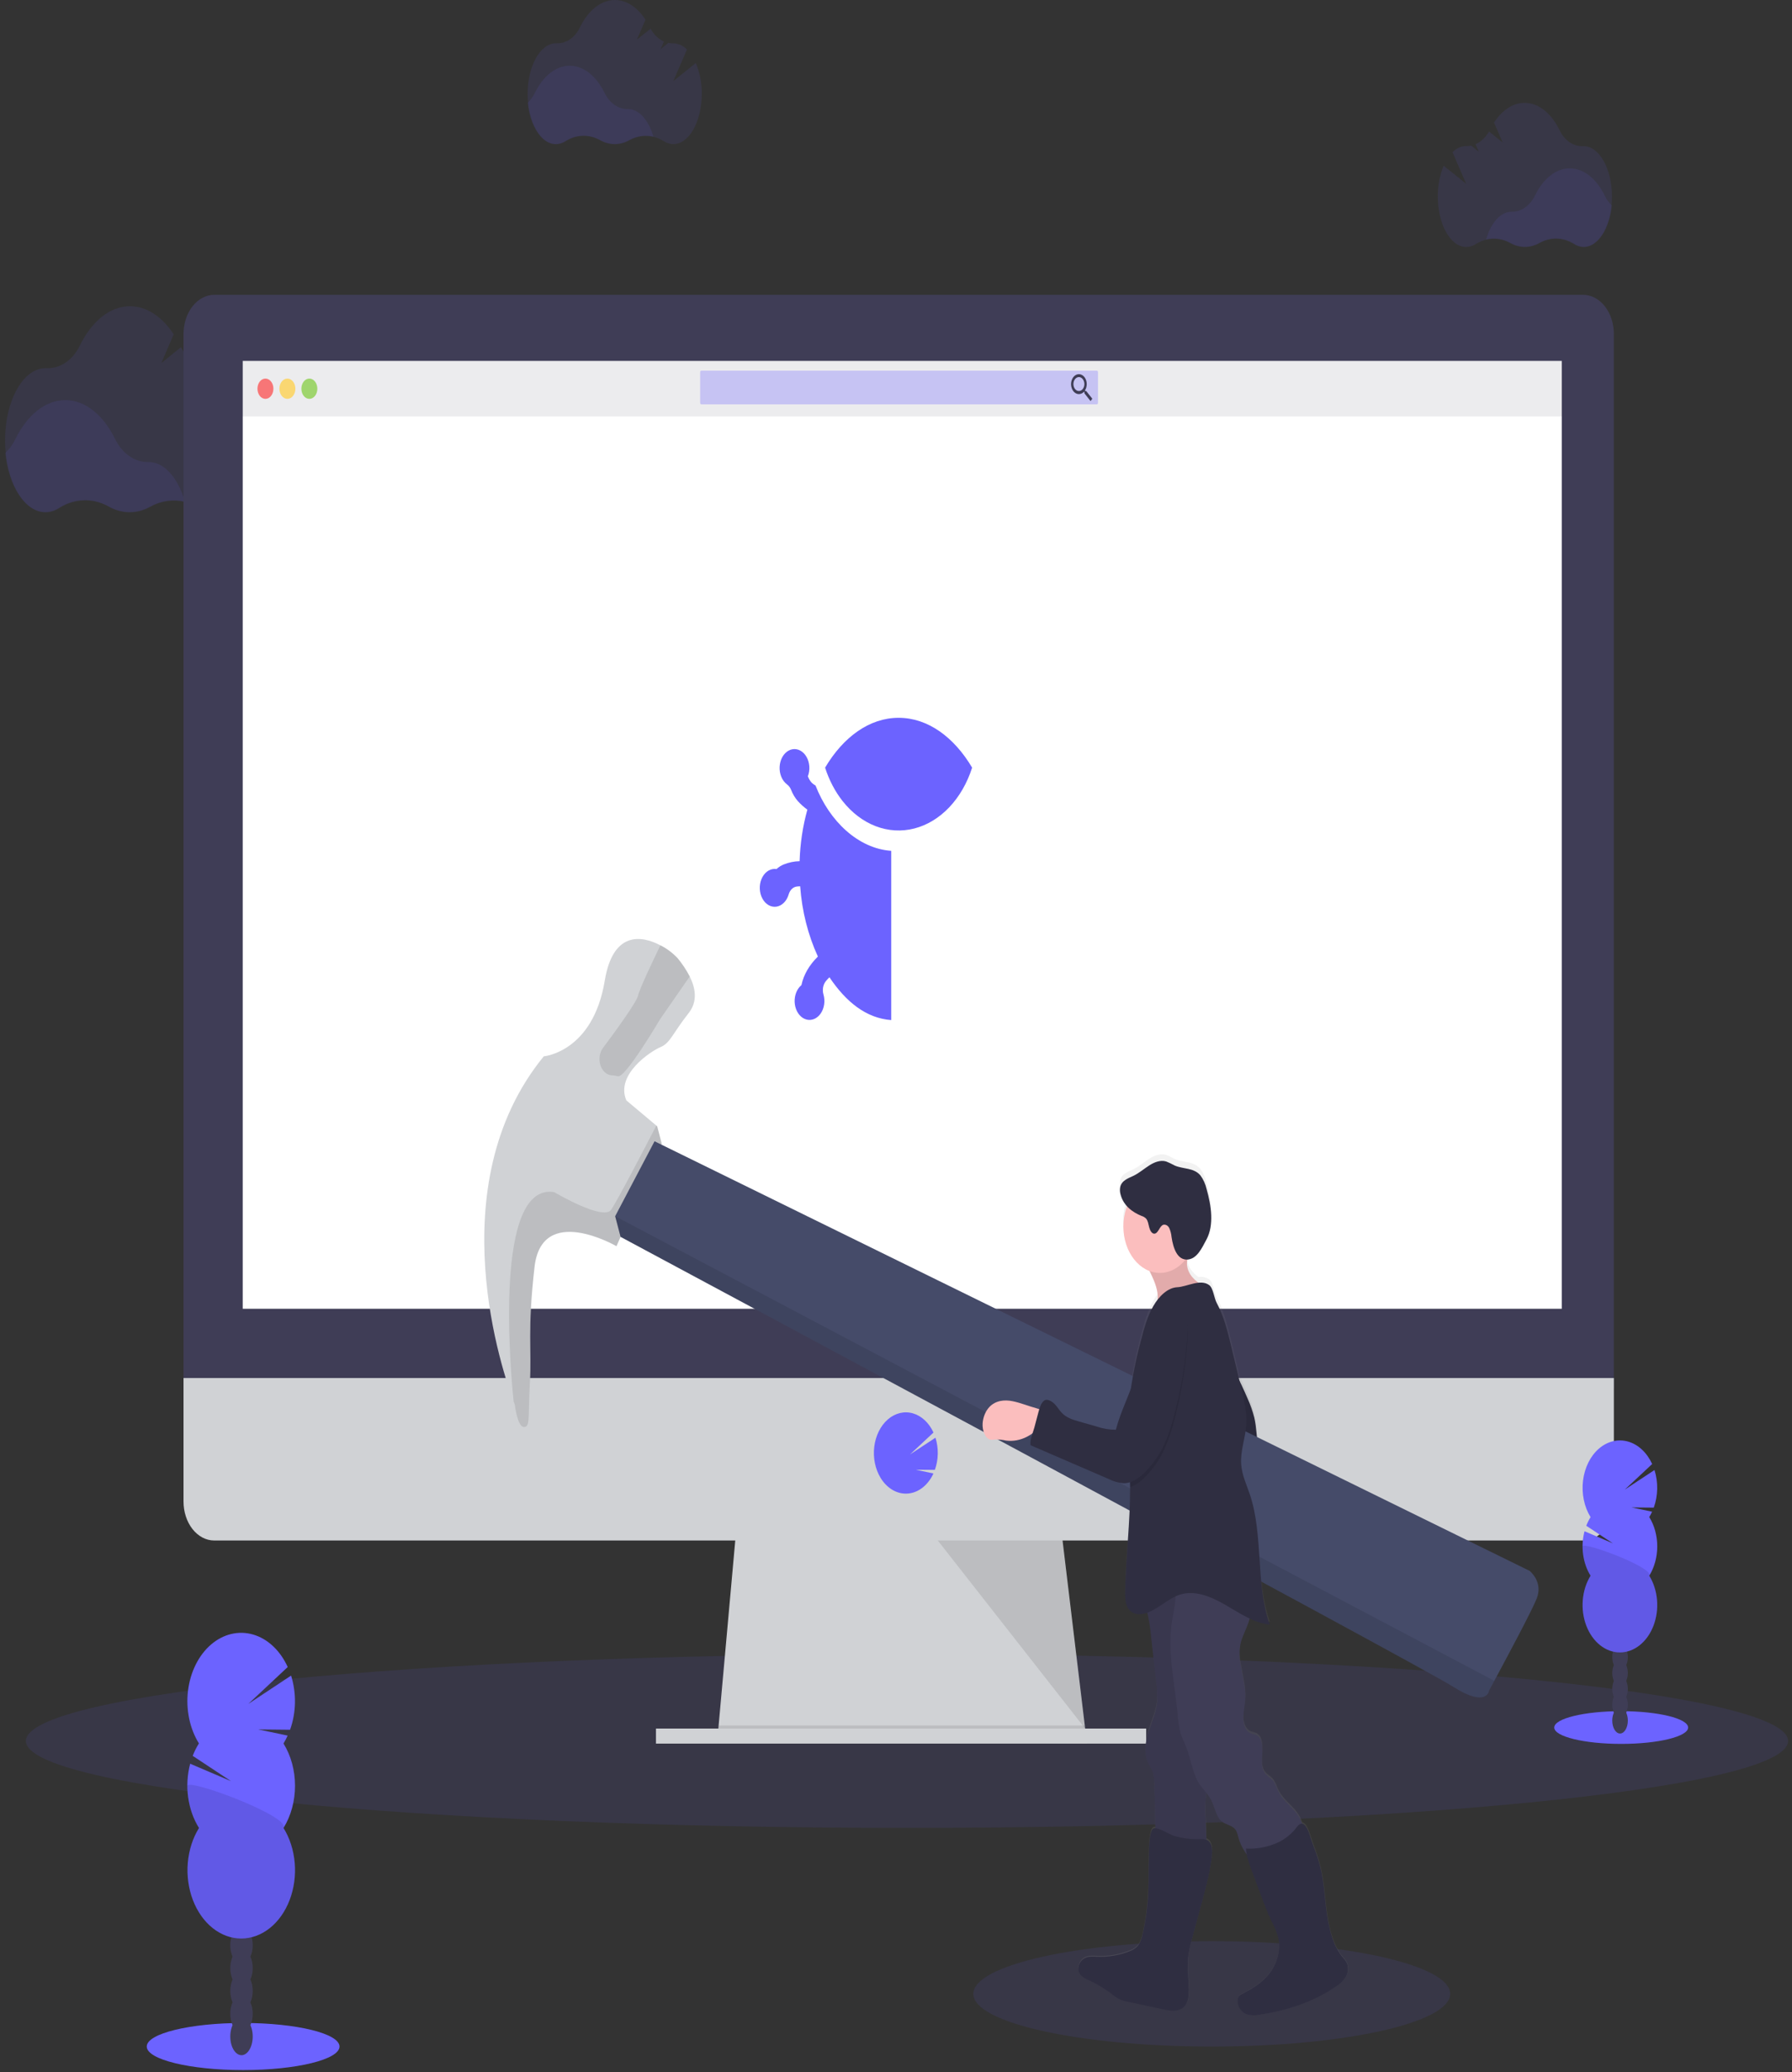 <svg width="333" height="385" viewBox="0 0 333 385" fill="none" xmlns="http://www.w3.org/2000/svg">
<rect x="0" y="0" width="333" height="385" fill="#333333" stroke="none"/>
<path opacity="0.1" d="M168.542 339.598C258.969 339.598 332.275 332.368 332.275 323.448C332.275 314.528 258.969 307.297 168.542 307.297C78.115 307.297 4.809 314.528 4.809 323.448C4.809 332.368 78.115 339.598 168.542 339.598Z" fill="#6C63FF"/>
<path opacity="0.1" d="M121.432 25.407C119.909 25.039 118.334 25.257 116.909 26.033C116.054 26.517 115.129 26.767 114.193 26.767C113.257 26.767 112.332 26.517 111.477 26.033C110.467 25.471 109.372 25.194 108.269 25.221C107.166 25.249 106.081 25.581 105.09 26.195C104.523 26.575 103.892 26.774 103.252 26.777C100.663 26.777 98.509 23.464 98.062 19.093C98.579 18.612 99.018 18.011 99.357 17.321C100.875 14.214 103.21 12.217 105.864 12.217C108.518 12.217 110.83 14.175 112.348 17.263C112.801 18.19 113.435 18.954 114.188 19.48C114.941 20.006 115.788 20.278 116.647 20.268H116.717C118.758 20.253 120.542 22.353 121.432 25.407Z" fill="#6C63FF"/>
<path opacity="0.1" d="M129.299 11.702L125.115 15.074L127.654 9.201C126.934 8.472 126.043 8.069 125.123 8.056H125.057C124.767 8.06 124.477 8.033 124.19 7.973L122.769 9.118L123.377 7.713C122.376 7.27 121.508 6.44 120.896 5.34L118.35 7.361L119.952 3.656C118.469 1.39 116.466 0 114.266 0C111.627 0 109.258 1.997 107.755 5.105C107.306 6.033 106.671 6.794 105.915 7.309C105.159 7.825 104.309 8.078 103.452 8.041H103.325C100.412 8.041 98.047 12.236 98.047 17.418C98.047 22.601 100.412 26.791 103.325 26.791C103.965 26.788 104.596 26.588 105.163 26.208C106.154 25.595 107.24 25.263 108.343 25.236C109.446 25.209 110.54 25.487 111.55 26.052C112.405 26.534 113.33 26.784 114.266 26.784C115.202 26.784 116.127 26.534 116.982 26.052C117.984 25.499 119.068 25.227 120.16 25.254C121.253 25.281 122.328 25.607 123.312 26.208C123.874 26.578 124.497 26.773 125.13 26.776C128.047 26.776 130.408 22.582 130.408 17.404C130.418 15.415 130.037 13.455 129.299 11.702Z" fill="#6C63FF"/>
<path opacity="0.1" d="M34.367 93.21C32.191 92.687 29.942 92.997 27.906 94.101C26.684 94.789 25.361 95.142 24.024 95.138C22.688 95.134 21.366 94.772 20.147 94.076C18.704 93.272 17.141 92.877 15.566 92.916C13.99 92.956 12.441 93.43 11.024 94.306C10.214 94.848 9.312 95.134 8.397 95.138C4.698 95.138 1.62 90.406 0.98 84.16C1.72 83.476 2.347 82.617 2.83 81.63C4.999 77.191 8.358 74.338 12.13 74.338C15.901 74.338 19.218 77.157 21.376 81.547C22.024 82.878 22.933 83.972 24.013 84.724C25.093 85.477 26.308 85.861 27.54 85.839H27.636C30.556 85.834 33.107 88.835 34.367 93.21Z" fill="#6C63FF"/>
<path opacity="0.1" d="M45.615 73.608L39.636 78.424L43.266 70.04C42.237 68.997 40.964 68.42 39.648 68.401H39.552C39.136 68.409 38.721 68.369 38.311 68.283L36.292 69.942L37.163 67.936C35.726 67.298 34.486 66.099 33.619 64.51L29.99 67.446L32.274 62.112C30.151 58.877 27.293 56.895 24.149 56.895C20.378 56.895 17.018 59.743 14.849 64.182C14.207 65.514 13.298 66.606 12.215 67.346C11.132 68.086 9.914 68.449 8.685 68.396H8.481C4.316 68.396 0.941 74.391 0.941 81.791C0.941 89.191 4.316 95.187 8.481 95.187C9.397 95.184 10.299 94.896 11.108 94.35C12.525 93.475 14.075 93.001 15.65 92.963C17.225 92.924 18.788 93.32 20.231 94.125C21.451 94.821 22.772 95.182 24.109 95.187C25.445 95.191 26.768 94.837 27.99 94.149C29.422 93.359 30.971 92.971 32.532 93.008C34.093 93.046 35.629 93.511 37.036 94.369C37.837 94.902 38.728 95.183 39.633 95.187C43.797 95.187 47.172 89.186 47.172 81.791C47.201 78.941 46.666 76.127 45.615 73.608Z" fill="#6C63FF"/>
<path opacity="0.1" d="M276.16 44.494C277.683 44.127 279.258 44.345 280.683 45.12C281.537 45.604 282.462 45.854 283.397 45.854C284.332 45.854 285.257 45.604 286.111 45.12C287.122 44.557 288.216 44.281 289.319 44.308C290.422 44.336 291.507 44.668 292.499 45.282C293.065 45.661 293.696 45.861 294.336 45.864C296.925 45.864 299.083 42.551 299.53 38.18C299.013 37.701 298.573 37.099 298.235 36.408C296.725 33.291 294.363 31.279 291.717 31.279C289.07 31.279 286.755 33.237 285.237 36.325C284.784 37.257 284.15 38.024 283.395 38.553C282.641 39.082 281.791 39.355 280.93 39.345H280.864C278.815 39.34 277.027 41.44 276.16 44.494Z" fill="#6C63FF"/>
<path opacity="0.1" d="M268.271 30.789L272.455 34.151L269.912 28.278C270.632 27.55 271.523 27.147 272.443 27.133H272.512C272.803 27.137 273.093 27.109 273.379 27.05L274.797 28.195L274.188 26.79C275.197 26.355 276.073 25.528 276.692 24.426L279.231 26.472L277.625 22.767C279.112 20.501 281.092 19.111 283.315 19.111C285.954 19.111 288.323 21.108 289.826 24.216C290.275 25.145 290.91 25.905 291.666 26.421C292.422 26.937 293.272 27.189 294.129 27.152H294.268C297.184 27.152 299.546 31.347 299.546 36.53C299.546 41.713 297.184 45.902 294.268 45.902C293.627 45.898 292.997 45.699 292.43 45.32C291.438 44.706 290.353 44.374 289.25 44.347C288.147 44.32 287.052 44.598 286.043 45.163C285.188 45.645 284.264 45.895 283.328 45.895C282.393 45.895 281.469 45.645 280.614 45.163C279.612 44.61 278.527 44.338 277.434 44.365C276.341 44.392 275.266 44.718 274.281 45.32C273.719 45.69 273.095 45.885 272.462 45.887C269.55 45.887 267.184 41.693 267.184 36.515C267.164 34.521 267.537 32.552 268.271 30.789Z" fill="#6C63FF"/>
<path opacity="0.1" d="M225.175 380.219C249.644 380.219 269.48 375.837 269.48 370.431C269.48 365.025 249.644 360.643 225.175 360.643C200.707 360.643 180.871 365.025 180.871 370.431C180.871 375.837 200.707 380.219 225.175 380.219Z" fill="#6C63FF"/>
<path d="M201.984 323.936L133.336 322.816L133.54 320.579L136.857 283.682H197.146L201.58 320.579L201.919 323.378L201.984 323.936Z" fill="#D0D2D5"/>
<path opacity="0.1" d="M201.919 323.378H167.662L133.336 322.815L133.54 320.578H201.58L201.919 323.378Z" fill="black"/>
<path d="M212.988 321.143H121.895V323.937H212.988V321.143Z" fill="#D0D2D5"/>
<path d="M299.897 62.074C299.902 60.145 299.304 58.293 298.235 56.924C297.166 55.555 295.713 54.781 294.195 54.772H39.803C39.051 54.776 38.307 54.969 37.613 55.339C36.919 55.708 36.29 56.248 35.76 56.927C35.231 57.606 34.812 58.411 34.527 59.296C34.243 60.18 34.098 61.128 34.102 62.083V257.973H299.897V62.074Z" fill="#3F3D56"/>
<path d="M34.102 256.016V278.96C34.102 280.881 34.702 282.723 35.772 284.081C36.841 285.44 38.291 286.203 39.803 286.203H294.195C295.707 286.203 297.157 285.44 298.226 284.081C299.296 282.723 299.896 280.881 299.896 278.96V256.016H34.102Z" fill="#D0D2D5"/>
<path d="M290.216 67.055H45.105V243.152H290.216V67.055Z" fill="white"/>
<path d="M168.323 277.496C169.223 277.497 170.111 277.238 170.921 276.739C171.731 276.239 172.44 275.513 172.996 274.613C173.165 274.339 173.32 274.052 173.458 273.752L170.195 273.052L173.72 273.081C174.058 272.147 174.243 271.136 174.262 270.108C174.281 269.081 174.135 268.059 173.832 267.106L169.105 270.218L173.466 266.146C173.057 265.252 172.507 264.474 171.85 263.861C171.194 263.248 170.446 262.813 169.652 262.583C168.858 262.353 168.035 262.333 167.234 262.524C166.434 262.715 165.673 263.113 164.999 263.694C164.324 264.274 163.751 265.025 163.315 265.898C162.879 266.772 162.588 267.75 162.462 268.773C162.336 269.795 162.377 270.839 162.582 271.84C162.787 272.842 163.152 273.779 163.654 274.594C164.208 275.496 164.916 276.226 165.725 276.729C166.534 277.232 167.422 277.494 168.323 277.496Z" fill="#6C63FF"/>
<path opacity="0.1" d="M174.262 286.197L201.649 321.142L197.446 286.197H174.262Z" fill="black"/>
<path opacity="0.1" d="M290.29 67.074H44.914V77.362H290.29V67.074Z" fill="#444053"/>
<path opacity="0.3" d="M203.816 68.865H130.333C130.209 68.865 130.109 68.992 130.109 69.149V74.841C130.109 74.998 130.209 75.125 130.333 75.125H203.816C203.94 75.125 204.04 74.998 204.04 74.841V69.149C204.04 68.992 203.94 68.865 203.816 68.865Z" fill="#6C63FF"/>
<path d="M201.844 72.645H201.662L201.597 72.572C201.821 72.229 201.944 71.798 201.944 71.353C201.941 70.987 201.854 70.631 201.692 70.329C201.531 70.026 201.302 69.791 201.036 69.654C200.769 69.516 200.477 69.482 200.195 69.555C199.913 69.629 199.655 69.807 199.452 70.066C199.25 70.326 199.113 70.656 199.058 71.015C199.003 71.374 199.033 71.745 199.144 72.082C199.255 72.419 199.443 72.707 199.682 72.909C199.922 73.111 200.204 73.219 200.491 73.218C200.842 73.216 201.182 73.058 201.451 72.772L201.516 72.846V73.076L202.645 74.51L202.98 74.079L201.844 72.645ZM200.491 72.645C200.29 72.646 200.093 72.571 199.925 72.43C199.757 72.288 199.627 72.087 199.549 71.851C199.471 71.615 199.451 71.355 199.489 71.104C199.528 70.853 199.625 70.622 199.767 70.441C199.909 70.26 200.09 70.136 200.288 70.086C200.485 70.036 200.69 70.061 200.876 70.159C201.062 70.256 201.221 70.422 201.333 70.635C201.445 70.847 201.505 71.097 201.505 71.353C201.506 71.522 201.48 71.691 201.43 71.848C201.379 72.005 201.305 72.147 201.21 72.268C201.116 72.388 201.004 72.483 200.881 72.548C200.757 72.613 200.625 72.646 200.491 72.645Z" fill="#3F3D56"/>
<path opacity="0.8" d="M49.323 74.103C50.142 74.103 50.806 73.259 50.806 72.218C50.806 71.178 50.142 70.334 49.323 70.334C48.504 70.334 47.84 71.178 47.84 72.218C47.84 73.259 48.504 74.103 49.323 74.103Z" fill="#FA5959"/>
<path opacity="0.8" d="M53.405 74.103C54.224 74.103 54.888 73.259 54.888 72.218C54.888 71.178 54.224 70.334 53.405 70.334C52.586 70.334 51.922 71.178 51.922 72.218C51.922 73.259 52.586 74.103 53.405 74.103Z" fill="#FED253"/>
<path opacity="0.8" d="M57.487 74.103C58.306 74.103 58.97 73.259 58.97 72.218C58.97 71.178 58.306 70.334 57.487 70.334C56.668 70.334 56.004 71.178 56.004 72.218C56.004 73.259 56.668 74.103 57.487 74.103Z" fill="#8CCF4D"/>
<path d="M180.646 142.617C177.283 136.94 172.41 133.357 166.985 133.357C161.561 133.357 156.687 136.94 153.324 142.617C154.068 144.934 155.168 147.039 156.56 148.808C158.281 150.993 160.401 152.603 162.73 153.495C165.059 154.387 167.526 154.533 169.911 153.92C172.295 153.308 174.523 151.955 176.397 149.983C178.27 148.01 179.73 145.48 180.646 142.617Z" fill="#6C63FF"/>
<path d="M150.869 145.45C151.08 145.645 151.308 145.809 151.547 145.94C154.128 152.571 159.476 157.647 165.613 158.073V189.518C160.97 189.165 157.253 186.195 154.128 181.56C153.859 181.819 153.658 182.054 153.473 182.274C153.214 182.586 153.033 182.989 152.953 183.431C152.872 183.873 152.897 184.336 153.023 184.761C153.192 185.345 153.236 185.977 153.15 186.591C153.064 187.204 152.851 187.778 152.533 188.253C152.215 188.727 151.803 189.086 151.34 189.292C150.877 189.497 150.379 189.543 149.897 189.424C149.416 189.304 148.968 189.024 148.599 188.613C148.231 188.201 147.956 187.672 147.801 187.08C147.647 186.489 147.619 185.856 147.721 185.246C147.823 184.636 148.05 184.072 148.38 183.61C148.48 183.472 148.588 183.344 148.704 183.229C148.771 183.151 148.844 183.084 148.923 183.028C149.347 181.08 150.353 179.323 151.986 177.713C150.148 173.722 149.023 169.265 148.692 164.66C148.454 164.663 148.216 164.683 147.98 164.719C147.658 164.774 147.355 164.94 147.103 165.199C146.851 165.457 146.66 165.799 146.55 166.187C146.372 166.788 146.068 167.316 145.671 167.713C145.274 168.111 144.799 168.362 144.297 168.441C143.796 168.52 143.287 168.423 142.825 168.16C142.364 167.898 141.968 167.48 141.68 166.952C141.392 166.424 141.224 165.806 141.193 165.165C141.162 164.524 141.269 163.885 141.504 163.316C141.738 162.747 142.091 162.27 142.524 161.938C142.956 161.606 143.452 161.43 143.958 161.43C144.07 161.432 144.181 161.442 144.293 161.459C144.707 161.081 145.166 160.79 145.653 160.598C146.604 160.22 147.592 160.017 148.588 159.996C148.687 156.731 149.172 153.504 150.029 150.423C149.407 149.973 148.82 149.449 148.276 148.857C147.747 148.256 147.312 147.531 146.997 146.723C146.83 146.314 146.575 145.975 146.261 145.744C146.02 145.56 145.8 145.334 145.606 145.074C145.264 144.605 145.029 144.026 144.926 143.399C144.824 142.773 144.858 142.123 145.025 141.519C145.192 140.916 145.485 140.382 145.873 139.974C146.262 139.567 146.73 139.302 147.228 139.208C147.726 139.114 148.235 139.195 148.7 139.441C149.165 139.688 149.568 140.09 149.865 140.606C150.163 141.122 150.344 141.732 150.39 142.369C150.435 143.006 150.342 143.647 150.122 144.222C150.294 144.698 150.55 145.118 150.869 145.45Z" fill="#6C63FF"/>
<path d="M250.357 364.725C250.134 364.274 249.851 363.875 249.521 363.545C247.838 361.524 247.056 358.558 246.64 355.651C246.224 352.744 246.104 349.778 245.438 346.935C245.075 345.477 244.622 344.058 244.081 342.691C243.696 341.644 243.211 339.593 242.506 338.859C242.367 338.707 242.2 338.604 242.02 338.561C241.687 337.661 241.213 336.859 240.626 336.202C239.524 334.934 238.179 333.926 237.444 332.286C237.241 331.718 236.992 331.178 236.7 330.676C236.203 329.981 235.417 329.697 234.959 328.963C234.362 328.014 234.496 326.653 234.573 325.444C234.65 324.235 234.573 322.787 233.749 322.15C233.256 321.764 232.62 321.803 232.108 321.46C231.337 320.971 231.033 319.738 231.048 318.636C231.064 317.535 231.333 316.463 231.403 315.362C231.619 311.858 229.8 308.373 230.501 304.977C230.767 303.69 231.376 302.574 231.827 301.375C231.984 300.976 232.113 300.56 232.212 300.131C233.414 300.737 234.677 301.124 235.964 301.282C233.841 295.232 234.381 288.204 233.391 281.705L233.518 281.485C234.518 279.809 235.086 277.782 235.144 275.68C235.144 273.262 234.254 271.001 233.853 268.632C233.51 266.621 233.526 264.516 233.082 262.539C232.775 261.311 232.367 260.126 231.865 259.006C231.385 257.873 230.88 256.759 230.351 255.663C229.858 253.588 229.363 251.513 228.868 249.438C228.174 246.525 227.462 243.564 226.113 241.049C225.62 240.129 225.47 238.259 224.711 237.701C224.095 237.296 223.396 237.141 222.708 237.256C221.637 236.492 220.697 235.391 220.562 233.884C220.548 233.554 220.574 233.224 220.639 232.905H220.77C222.465 232.709 223.324 230.81 224.206 229.146C225.632 226.454 225.088 222.813 224.206 219.749C223.988 218.782 223.591 217.895 223.05 217.16C221.814 215.692 219.857 216.015 218.262 215.305C217.726 215.071 217.225 214.713 216.678 214.547C215.619 214.234 214.509 214.674 213.539 215.296C212.568 215.917 211.662 216.72 210.645 217.209C209.628 217.699 208.372 218.085 208.122 219.412C208.052 219.858 208.081 220.321 208.207 220.748C208.441 221.599 208.852 222.353 209.397 222.931C208.964 224.065 208.73 225.305 208.711 226.565C208.691 227.826 208.887 229.077 209.286 230.231C209.684 231.386 210.274 232.417 211.016 233.254C211.759 234.091 212.635 234.713 213.585 235.078C213.878 235.675 214.151 236.282 214.402 236.904C214.848 238 215.226 239.292 215.072 240.466C214.793 240.843 214.536 241.243 214.301 241.666C213.196 243.623 212.568 245.919 211.99 248.209C211.214 251.134 210.592 254.121 210.129 257.151C209.189 259.691 208.041 262.118 207.359 264.786C206.138 264.788 204.923 264.58 203.745 264.169L200.494 263.234C199.361 262.906 198.182 262.554 197.296 261.604C196.826 261.115 196.46 260.464 195.982 259.98C195.505 259.495 194.545 258.927 194.022 259.329C193.926 259.403 193.837 259.49 193.756 259.588C193.278 258.36 192.823 257.141 192.269 255.952C191.471 254.288 190.285 252.766 188.782 252.447C187.864 252.26 186.925 252.537 186.166 253.221C185.288 254.014 184.737 255.668 185.396 256.784C185.56 257.032 185.739 257.264 185.931 257.479C186.377 258.131 186.776 258.834 187.122 259.578C188.363 261.793 190.221 263.325 192.319 263.866L192.184 264.355C191.91 265.373 191.329 266.601 191.475 267.659L205.937 273.948C206.865 274.426 207.85 274.702 208.85 274.765C209.24 274.761 209.628 274.695 210.006 274.569V275.509V275.548C210.044 282.003 209.235 288.415 209.085 294.865C209.058 296.045 209.085 297.312 209.671 298.233C210.325 299.241 211.489 299.441 212.502 299.211C212.746 299.159 212.985 299.091 213.219 299.006C213.561 300.63 213.809 302.283 213.958 303.954L214.914 312.695C215.037 313.59 215.087 314.498 215.064 315.406C214.952 317.457 214.101 319.292 213.485 321.186C212.868 323.08 212.502 325.346 213.311 327.118C213.565 327.666 213.916 328.131 214.143 328.699C214.432 329.578 214.564 330.527 214.529 331.479C214.588 334.115 214.644 336.755 214.698 339.398C214.53 339.362 214.358 339.406 214.213 339.52C213.411 340.313 213.5 344.086 213.442 345.256C213.381 347.214 213.442 349.21 213.357 351.188C213.257 353.852 212.92 356.494 212.352 359.062C212.213 359.897 211.91 360.674 211.47 361.319C211.019 361.816 210.482 362.17 209.902 362.351C207.982 363.115 205.975 363.462 203.965 363.379C203.152 363.345 202.305 363.247 201.549 363.638C200.794 364.03 200.186 365.107 200.459 366.086C200.694 366.908 201.407 367.299 202.05 367.608C203.52 368.265 204.939 369.094 206.288 370.084C206.807 370.534 207.355 370.928 207.925 371.264C208.472 371.513 209.038 371.69 209.613 371.792L216.443 373.29C217.842 373.593 219.525 373.779 220.415 372.311C220.897 371.518 220.966 370.441 220.943 369.433C220.905 367.475 220.596 365.484 220.797 363.526C220.949 362.369 221.189 361.233 221.513 360.134C222.194 357.566 222.877 355 223.563 352.436C224.249 349.861 224.942 347.262 225.208 344.561C225.304 343.582 225.297 342.466 224.707 341.854C224.558 341.699 224.385 341.586 224.199 341.522C224.175 339.163 223.933 336.799 224.037 334.44C224.064 333.852 224.11 333.265 224.148 332.673C224.506 333.104 224.825 333.583 225.1 334.102C225.759 335.414 226.002 337.146 227.007 338.017C227.862 338.761 229.13 338.722 229.731 339.799C229.924 340.212 230.069 340.659 230.162 341.125C230.511 342.279 231.035 343.335 231.703 344.233C231.933 345.307 232.252 346.347 232.655 347.336C233.222 348.86 233.787 350.378 234.35 351.892C234.928 353.526 235.571 355.122 236.276 356.674C236.815 357.651 237.249 358.714 237.567 359.836C238.11 362.253 237.224 364.906 235.822 366.688C234.419 368.469 232.57 369.492 230.748 370.446C230.556 370.529 230.38 370.662 230.232 370.838C230.074 371.075 229.99 371.378 229.997 371.689C229.997 372.82 230.729 373.789 231.568 374.136C232.427 374.429 233.327 374.471 234.2 374.259C239.123 373.5 244.031 371.973 248.385 368.934C249.036 368.542 249.613 367.976 250.076 367.275C250.3 366.922 250.444 366.498 250.494 366.049C250.543 365.6 250.496 365.143 250.357 364.725Z" fill="url(#paint0_linear_2235_6)"/>
<path d="M229.552 254.972C230.374 256.574 231.144 258.215 231.863 259.895C232.367 261.007 232.776 262.183 233.085 263.404C233.531 265.362 233.52 267.452 233.855 269.449C234.24 271.798 235.142 274.039 235.142 276.447C235.083 278.534 234.515 280.545 233.516 282.203C232.52 283.847 231.38 285.341 230.118 286.657C227.209 277.082 225.584 266.956 225.31 256.699C225.272 255.28 225.264 253.817 225.672 252.49C225.923 251.658 227.125 249.378 227.899 250.273C228.18 250.601 228.253 252.079 228.427 252.574C228.751 253.409 229.128 254.211 229.552 254.972Z" fill="#2F2E41"/>
<path opacity="0.1" d="M229.552 254.972C230.374 256.574 231.144 258.215 231.863 259.895C232.367 261.007 232.776 262.183 233.085 263.404C233.531 265.362 233.52 267.452 233.855 269.449C234.24 271.798 235.142 274.039 235.142 276.447C235.083 278.534 234.515 280.545 233.516 282.203C232.52 283.847 231.38 285.341 230.118 286.657C227.209 277.082 225.584 266.956 225.31 256.699C225.272 255.28 225.264 253.817 225.672 252.49C225.923 251.658 227.125 249.378 227.899 250.273C228.18 250.601 228.253 252.079 228.427 252.574C228.751 253.409 229.128 254.211 229.552 254.972Z" fill="black"/>
<path d="M127.983 188.2C124.935 192.067 124.569 193.77 122.74 194.538C120.91 195.307 114.326 199.638 116.394 204.439L121.957 209.108L122.119 209.245L122.971 212.495L114.557 231.524C114.557 231.524 100.688 223.468 99.328 235.385C97.968 247.302 98.831 250.557 98.465 256.92C98.099 263.282 98.584 265.122 97.363 265.122C96.141 265.122 95.66 260.943 95.66 260.943C95.66 260.943 95.583 260.752 95.448 260.394C93.633 255.603 81.317 220.429 101.046 196.251C101.046 196.251 110.184 195.488 112.384 182.176C113.902 172.975 119.211 173.767 122.74 175.642C123.886 176.213 124.955 177.011 125.906 178.006C126.762 179.035 127.523 180.184 128.175 181.432C129.181 183.448 129.728 185.978 127.983 188.2Z" fill="#D0D2D5"/>
<path opacity="0.1" d="M122.119 209.245L122.971 212.495L114.557 231.524C114.557 231.524 100.687 223.468 99.328 235.385C97.968 247.303 98.831 250.557 98.465 256.92C98.099 263.282 98.584 265.122 97.363 265.122C96.141 265.122 95.66 260.943 95.66 260.943C95.66 260.943 95.583 260.752 95.448 260.395C94.835 254.443 91.73 219.631 102.987 221.481C102.987 221.481 112.122 226.904 113.582 224.74C114.738 223.027 119.869 213.175 121.957 209.133L122.119 209.245Z" fill="black"/>
<path opacity="0.1" d="M128.176 181.402L122.613 189.433C122.613 189.433 116.152 200.416 114.812 199.951C114.41 199.84 114.001 199.779 113.59 199.77C113.143 199.726 112.715 199.523 112.355 199.183C111.995 198.843 111.718 198.38 111.557 197.848C111.396 197.316 111.357 196.737 111.444 196.178C111.531 195.62 111.741 195.103 112.049 194.69C114.253 191.753 118.314 186.179 118.579 184.941C118.845 183.702 121.43 178.275 122.725 175.617C123.872 176.189 124.94 176.986 125.892 177.981C126.753 179.008 127.519 180.156 128.176 181.402Z" fill="black"/>
<path d="M285.574 296.95C284.63 299.348 279.795 308.344 277.68 312.274L276.69 314.124C276.69 314.124 276.304 317.374 269.99 313.346C263.676 309.318 115.318 229.792 115.318 229.792L114.312 225.955L121.632 212.031L284.237 291.841C284.237 291.841 286.795 293.852 285.574 296.95Z" fill="#454B69"/>
<path opacity="0.1" d="M277.68 312.274L276.69 314.124C276.69 314.124 276.304 317.374 269.99 313.346C263.676 309.318 115.318 229.792 115.318 229.792L114.312 225.955L277.68 312.274Z" fill="black"/>
<path d="M188.194 260.328C186.688 260.014 185.016 260.166 183.845 261.409C183.137 262.171 182.689 263.251 182.596 264.424C182.496 265.78 183.117 267.39 184.188 267.493C184.445 267.496 184.703 267.475 184.958 267.429C185.635 267.425 186.31 267.497 186.977 267.644C188.289 267.801 189.611 267.556 190.833 266.929C192.056 266.302 193.141 265.312 194 264.042C194.921 262.574 193.707 261.938 192.621 261.644C191.134 261.243 189.681 260.631 188.194 260.328Z" fill="#FBBEBE"/>
<path d="M213.958 304.527L214.913 313.151C215.035 314.041 215.084 314.944 215.06 315.847C214.948 317.878 214.097 319.699 213.484 321.578C212.872 323.458 212.498 325.709 213.311 327.451C213.561 327.995 213.912 328.46 214.139 329.022C214.428 329.893 214.559 330.834 214.524 331.778L214.786 344.013C217.76 344.271 220.745 344.25 223.716 343.95C223.833 343.957 223.947 343.912 224.04 343.822C224.118 343.696 224.158 343.538 224.152 343.377C224.283 340.514 223.89 337.646 224.017 334.783C224.063 333.735 224.179 332.693 224.194 331.641C224.24 327.378 222.584 323.203 223.085 318.989C223.242 317.926 223.448 316.875 223.701 315.842C225.284 308.501 224.949 300.788 224.599 293.207C224.605 293.085 224.577 292.964 224.522 292.864C224.465 292.792 224.392 292.742 224.314 292.722C222.628 292.08 220.846 291.962 219.117 292.38C217.388 292.797 215.764 293.737 214.382 295.12C213.962 295.551 212.902 295.967 212.625 296.481C212.24 297.195 212.744 297.91 212.968 298.669C213.463 300.57 213.795 302.535 213.958 304.527Z" fill="#3F3D56"/>
<path opacity="0.1" d="M213.958 304.527L214.913 313.151C215.035 314.041 215.084 314.944 215.06 315.847C214.948 317.878 214.097 319.699 213.484 321.578C212.872 323.458 212.498 325.709 213.311 327.451C213.561 327.995 213.912 328.46 214.139 329.022C214.428 329.893 214.559 330.834 214.524 331.778L214.786 344.013C217.76 344.271 220.745 344.25 223.716 343.95C223.833 343.957 223.947 343.912 224.04 343.822C224.118 343.696 224.158 343.538 224.152 343.377C224.283 340.514 223.89 337.646 224.017 334.783C224.063 333.735 224.179 332.693 224.194 331.641C224.24 327.378 222.584 323.203 223.085 318.989C223.242 317.926 223.448 316.875 223.701 315.842C225.284 308.501 224.949 300.788 224.599 293.207C224.605 293.085 224.577 292.964 224.522 292.864C224.465 292.792 224.392 292.742 224.314 292.722C222.628 292.08 220.846 291.962 219.117 292.38C217.388 292.797 215.764 293.737 214.382 295.12C213.962 295.551 212.902 295.967 212.625 296.481C212.24 297.195 212.744 297.91 212.968 298.669C213.463 300.57 213.795 302.535 213.958 304.527Z" fill="black"/>
<path d="M231.823 301.927C231.372 303.116 230.768 304.222 230.498 305.5C229.797 308.872 231.611 312.351 231.396 315.807C231.326 316.898 231.06 317.96 231.041 319.052C231.022 320.143 231.338 321.357 232.101 321.861C232.613 322.194 233.256 322.159 233.738 322.541C234.551 323.172 234.643 324.606 234.562 325.81C234.481 327.014 234.347 328.36 234.948 329.3C235.406 330.029 236.192 330.313 236.685 331.003C236.979 331.498 237.228 332.034 237.429 332.599C238.165 334.233 239.509 335.232 240.611 336.514C241.713 337.796 242.645 339.676 242.152 341.452C241.79 342.754 240.773 343.557 239.794 344.168C238.009 345.289 236.124 346.136 234.181 346.689C233.972 346.769 233.752 346.784 233.538 346.733C233.321 346.632 233.127 346.464 232.975 346.244C231.839 344.829 230.664 343.346 230.14 341.442C230.046 340.981 229.901 340.539 229.708 340.131C229.107 339.059 227.84 339.098 226.984 338.359C225.983 337.493 225.74 335.775 225.085 334.478C224.43 333.181 223.471 332.408 222.774 331.267C221.595 329.368 221.306 326.833 220.462 324.665C220.104 323.745 219.645 322.884 219.36 321.924C219.073 320.775 218.895 319.585 218.832 318.381C218.289 312.665 216.906 306.909 217.777 301.251C217.969 300.008 218.266 298.804 218.389 297.522C218.601 295.305 218.266 293.034 218.524 290.822C218.531 290.544 218.586 290.272 218.687 290.025C218.788 289.779 218.931 289.564 219.106 289.398C219.314 289.279 219.54 289.22 219.769 289.226C222.052 289.071 224.342 289.137 226.618 289.422C227.774 289.564 229.069 289.863 229.762 291.062C230.352 292.089 230.321 293.465 230.509 294.713C230.744 296.25 231.357 297.086 232 298.29C232.644 299.494 232.297 300.684 231.823 301.927Z" fill="#3F3D56"/>
<path d="M222.937 341.697C223.545 341.697 224.22 341.648 224.69 342.138C225.275 342.75 225.283 343.87 225.191 344.825C224.921 347.507 224.231 350.086 223.542 352.655L221.492 360.295C221.168 361.385 220.928 362.513 220.775 363.662C220.575 365.62 220.883 367.578 220.922 369.535C220.922 370.514 220.872 371.601 220.39 372.389C219.52 373.813 217.821 373.647 216.422 373.368L209.599 371.899C209.024 371.802 208.458 371.626 207.912 371.376C207.342 371.042 206.795 370.651 206.275 370.206C204.924 369.226 203.506 368.407 202.037 367.759C201.397 367.455 200.681 367.069 200.449 366.251C200.176 365.273 200.785 364.196 201.54 363.804C202.295 363.413 203.139 363.511 203.955 363.54C205.964 363.621 207.969 363.277 209.888 362.522C210.466 362.342 211.003 361.99 211.452 361.494C211.909 360.842 212.221 360.046 212.354 359.189C212.935 356.638 213.282 354.011 213.386 351.358C213.467 349.401 213.413 347.443 213.475 345.485C213.513 344.325 213.425 340.591 214.226 339.793C214.839 339.196 217.358 340.846 218.187 341.086C219.744 341.539 221.34 341.744 222.937 341.697Z" fill="#2F2E41"/>
<path d="M245.41 347.139C246.077 349.944 246.181 352.91 246.612 355.792C247.044 358.675 247.807 361.616 249.49 363.623C249.818 363.953 250.1 364.35 250.326 364.798C250.468 365.217 250.517 365.677 250.466 366.129C250.415 366.581 250.266 367.006 250.037 367.357C249.572 368.053 248.996 368.616 248.346 369.007C243.996 372.021 239.1 373.543 234.165 374.297C233.293 374.505 232.395 374.463 231.537 374.175C230.697 373.813 229.954 372.853 229.969 371.728C229.961 371.419 230.044 371.117 230.2 370.881C230.35 370.707 230.528 370.575 230.721 370.494C232.539 369.545 234.384 368.512 235.791 366.76C237.197 365.008 238.079 362.355 237.536 359.977C237.214 358.863 236.777 357.808 236.237 356.84C235.533 355.301 234.89 353.718 234.311 352.097L232.616 347.58C232.119 346.258 231.618 344.898 231.533 343.439C233.663 343.561 235.789 343.127 237.782 342.167C238.713 341.685 239.579 341.025 240.352 340.209C241.007 339.514 241.604 338.217 242.486 339.123C243.195 339.847 243.642 341.888 244.058 342.921C244.599 344.278 245.051 345.689 245.41 347.139Z" fill="#2F2E41"/>
<path d="M220.571 234.97C220.741 236.849 222.174 238.087 223.541 238.831L214.885 242.34C215.443 240.98 214.993 239.316 214.438 237.936C213.986 236.843 213.471 235.794 212.897 234.798C212.812 234.647 212.716 234.456 212.777 234.28C212.832 234.165 212.919 234.079 213.02 234.04C214.8 233.032 216.634 231.989 218.579 231.622C219.142 231.519 220.205 231.235 220.625 231.96C221.045 232.684 220.49 234.103 220.571 234.97Z" fill="#FBBEBE"/>
<path opacity="0.1" d="M220.571 234.97C220.741 236.849 222.174 238.087 223.541 238.831L214.885 242.34C215.443 240.98 214.993 239.316 214.438 237.936C213.986 236.843 213.471 235.794 212.897 234.798C212.812 234.647 212.716 234.456 212.777 234.28C212.832 234.165 212.919 234.079 213.02 234.04C214.8 233.032 216.634 231.989 218.579 231.622C219.142 231.519 220.205 231.235 220.625 231.96C221.045 232.684 220.49 234.103 220.571 234.97Z" fill="black"/>
<path d="M215.538 236.491C219.287 236.491 222.326 232.63 222.326 227.868C222.326 223.105 219.287 219.244 215.538 219.244C211.789 219.244 208.75 223.105 208.75 227.868C208.75 232.63 211.789 236.491 215.538 236.491Z" fill="#FBBEBE"/>
<path d="M209.655 298.835C210.314 299.838 211.474 300.034 212.487 299.814C214.856 299.324 216.794 297.107 219.113 296.309C221.956 295.331 224.965 296.588 227.65 298.13C230.336 299.672 233.005 301.556 235.941 301.82C233.287 294.303 234.805 285.258 232.266 277.677C231.645 275.822 230.779 274.036 230.64 272.029C230.467 269.538 231.445 267.135 231.595 264.659C231.734 262.451 231.21 260.254 230.709 258.149C230.09 255.565 229.471 252.981 228.852 250.397C228.159 247.505 227.446 244.563 226.102 242.077C225.605 241.162 225.454 239.307 224.699 238.754C223.05 237.545 220.55 239.067 218.763 239.15C216.975 239.233 215.345 240.848 214.301 242.674C213.196 244.602 212.568 246.898 211.99 249.169C211.07 252.55 210.383 256.026 209.936 259.559C209.879 260.087 209.828 260.616 209.79 261.15C209.405 266.176 209.967 271.232 209.998 276.282V276.317C210.037 282.723 209.227 289.09 209.077 295.492C209.062 296.662 209.085 297.939 209.655 298.835Z" fill="#2F2E41"/>
<path opacity="0.1" d="M210.009 276.286C211.338 275.86 212.54 274.769 213.572 273.575C214.467 272.558 215.261 271.408 215.938 270.149C216.79 268.456 217.475 266.636 217.976 264.731C219.402 259.634 220.308 254.327 220.673 248.937C220.773 247.469 220.804 245.893 220.114 244.728C219.727 244.097 219.183 243.651 218.571 243.463C217.959 243.275 217.315 243.355 216.743 243.691C215.834 244.254 215.244 245.394 214.697 246.485C213.615 248.649 212.525 250.841 211.827 253.249C211.519 254.316 211.292 255.412 210.991 256.484C210.686 257.541 210.333 258.576 209.936 259.582C209.878 260.111 209.828 260.639 209.789 261.173C209.431 266.199 209.978 271.235 210.009 276.286Z" fill="black"/>
<path d="M220.097 243.785C220.787 244.95 220.756 246.54 220.66 247.989C220.296 253.378 219.39 258.686 217.963 263.783C217.466 265.704 216.781 267.539 215.925 269.245C215.247 270.502 214.453 271.652 213.56 272.67C212.25 274.188 210.655 275.543 208.879 275.563C207.879 275.503 206.894 275.23 205.966 274.755L191.5 268.501C191.353 267.453 191.935 266.23 192.209 265.221L192.979 262.319C193.199 261.517 193.453 260.65 194.027 260.215C194.601 259.779 195.51 260.376 195.988 260.861C196.466 261.345 196.828 261.982 197.298 262.476C198.188 263.416 199.363 263.768 200.496 264.091L203.743 265.016C204.921 265.426 206.136 265.631 207.357 265.628C208.262 262.114 209.984 259.021 210.959 255.536C211.26 254.469 211.487 253.368 211.799 252.301C212.492 249.893 213.586 247.705 214.669 245.537C215.212 244.451 215.802 243.31 216.715 242.743C217.288 242.402 217.935 242.32 218.55 242.51C219.165 242.699 219.71 243.149 220.097 243.785Z" fill="#2F2E41"/>
<path d="M217.705 229.815C217.653 229.248 217.515 228.7 217.296 228.2C217.183 227.951 217.01 227.753 216.802 227.637C216.594 227.521 216.362 227.492 216.141 227.554C215.463 227.824 215.235 229.155 214.526 229.199C214.049 229.228 213.706 228.612 213.556 228.034C213.405 227.457 213.324 226.796 212.966 226.39C212.717 226.153 212.43 225.986 212.126 225.9C210.481 225.239 208.782 224.021 208.235 221.941C208.106 221.519 208.076 221.058 208.147 220.614C208.397 219.298 209.688 218.901 210.67 218.427C211.652 217.952 212.596 217.14 213.559 216.523C214.523 215.906 215.64 215.471 216.699 215.784C217.237 215.999 217.765 216.249 218.283 216.533C219.878 217.237 221.831 216.91 223.067 218.373C223.608 219.099 224.004 219.978 224.223 220.937C225.086 223.982 225.633 227.594 224.204 230.266C223.322 231.915 222.466 233.799 220.771 234C218.799 234.21 218.017 231.94 217.705 229.815Z" fill="#2F2E41"/>
<path d="M301.256 323.991C308.127 323.991 313.696 322.63 313.696 320.951C313.696 319.273 308.127 317.912 301.256 317.912C294.386 317.912 288.816 319.273 288.816 320.951C288.816 322.63 294.386 323.991 301.256 323.991Z" fill="#6C63FF"/>
<path d="M301.046 322.066C301.846 322.066 302.495 320.988 302.495 319.658C302.495 318.328 301.846 317.25 301.046 317.25C300.246 317.25 299.598 318.328 299.598 319.658C299.598 320.988 300.246 322.066 301.046 322.066Z" fill="#3F3D56"/>
<path d="M301.046 319.121C301.846 319.121 302.495 318.043 302.495 316.713C302.495 315.383 301.846 314.305 301.046 314.305C300.246 314.305 299.598 315.383 299.598 316.713C299.598 318.043 300.246 319.121 301.046 319.121Z" fill="#3F3D56"/>
<path d="M301.046 316.179C301.846 316.179 302.495 315.101 302.495 313.771C302.495 312.441 301.846 311.363 301.046 311.363C300.246 311.363 299.598 312.441 299.598 313.771C299.598 315.101 300.246 316.179 301.046 316.179Z" fill="#3F3D56"/>
<path d="M301.046 313.232C301.846 313.232 302.495 312.154 302.495 310.824C302.495 309.494 301.846 308.416 301.046 308.416C300.246 308.416 299.598 309.494 299.598 310.824C299.598 312.154 300.246 313.232 301.046 313.232Z" fill="#3F3D56"/>
<path d="M301.046 310.287C301.846 310.287 302.495 309.208 302.495 307.879C302.495 306.549 301.846 305.471 301.046 305.471C300.246 305.471 299.598 306.549 299.598 307.879C299.598 309.208 300.246 310.287 301.046 310.287Z" fill="#3F3D56"/>
<path d="M301.046 307.345C301.846 307.345 302.495 306.267 302.495 304.937C302.495 303.607 301.846 302.529 301.046 302.529C300.246 302.529 299.598 303.607 299.598 304.937C299.598 306.267 300.246 307.345 301.046 307.345Z" fill="#3F3D56"/>
<path d="M301.046 304.398C301.846 304.398 302.495 303.32 302.495 301.99C302.495 300.66 301.846 299.582 301.046 299.582C300.246 299.582 299.598 300.66 299.598 301.99C299.598 303.32 300.246 304.398 301.046 304.398Z" fill="#3F3D56"/>
<path d="M306.465 281.86C306.663 281.54 306.843 281.204 307.005 280.852L303.198 280.059L307.317 280.094C307.71 279.001 307.924 277.819 307.947 276.619C307.969 275.418 307.8 274.224 307.448 273.11L301.923 276.751L307.016 271.994C306.538 270.949 305.896 270.04 305.13 269.323C304.364 268.607 303.49 268.099 302.562 267.83C301.635 267.561 300.673 267.538 299.738 267.761C298.803 267.985 297.915 268.45 297.127 269.128C296.34 269.807 295.671 270.684 295.162 271.705C294.653 272.726 294.314 273.869 294.168 275.063C294.022 276.258 294.07 277.477 294.311 278.647C294.551 279.816 294.979 280.91 295.567 281.86C295.257 282.358 294.991 282.896 294.773 283.466L299.716 286.73L294.445 284.484C294.077 285.871 293.987 287.352 294.183 288.795C294.379 290.237 294.854 291.595 295.567 292.745C294.763 294.045 294.263 295.606 294.125 297.249C293.986 298.892 294.214 300.552 294.783 302.038C295.352 303.525 296.238 304.778 297.341 305.655C298.444 306.532 299.719 306.997 301.02 306.997C302.321 306.997 303.596 306.532 304.698 305.655C305.801 304.778 306.688 303.525 307.257 302.038C307.825 300.552 308.054 298.892 307.915 297.249C307.776 295.606 307.277 294.045 306.473 292.745C307.436 291.192 307.959 289.272 307.959 287.295C307.959 285.318 307.436 283.399 306.473 281.846L306.465 281.86Z" fill="#6C63FF"/>
<path opacity="0.1" d="M294.074 287.294C294.074 289.273 294.6 291.195 295.569 292.746C294.765 294.046 294.266 295.606 294.127 297.25C293.989 298.893 294.217 300.553 294.786 302.039C295.354 303.526 296.241 304.779 297.344 305.656C298.447 306.532 299.721 306.997 301.022 306.997C302.323 306.997 303.598 306.532 304.701 305.656C305.804 304.779 306.69 303.526 307.259 302.039C307.828 300.553 308.056 298.893 307.917 297.25C307.779 295.606 307.279 294.046 306.476 292.746C307.396 291.243 294.074 286.305 294.074 287.294Z" fill="black"/>
<path d="M45.18 384.591C55.072 384.591 63.09 382.632 63.09 380.215C63.09 377.799 55.072 375.84 45.18 375.84C35.288 375.84 27.27 377.799 27.27 380.215C27.27 382.632 35.288 384.591 45.18 384.591Z" fill="#6C63FF"/>
<path d="M44.877 381.825C46.028 381.825 46.961 380.271 46.961 378.355C46.961 376.438 46.028 374.885 44.877 374.885C43.726 374.885 42.793 376.438 42.793 378.355C42.793 380.271 43.726 381.825 44.877 381.825Z" fill="#3F3D56"/>
<path d="M44.877 377.586C46.028 377.586 46.961 376.033 46.961 374.116C46.961 372.2 46.028 370.646 44.877 370.646C43.726 370.646 42.793 372.2 42.793 374.116C42.793 376.033 43.726 377.586 44.877 377.586Z" fill="#3F3D56"/>
<path d="M44.877 373.348C46.028 373.348 46.961 371.795 46.961 369.878C46.961 367.962 46.028 366.408 44.877 366.408C43.726 366.408 42.793 367.962 42.793 369.878C42.793 371.795 43.726 373.348 44.877 373.348Z" fill="#3F3D56"/>
<path d="M44.877 369.11C46.028 369.11 46.961 367.556 46.961 365.64C46.961 363.724 46.028 362.17 44.877 362.17C43.726 362.17 42.793 363.724 42.793 365.64C42.793 367.556 43.726 369.11 44.877 369.11Z" fill="#3F3D56"/>
<path d="M44.877 364.872C46.028 364.872 46.961 363.318 46.961 361.402C46.961 359.485 46.028 357.932 44.877 357.932C43.726 357.932 42.793 359.485 42.793 361.402C42.793 363.318 43.726 364.872 44.877 364.872Z" fill="#3F3D56"/>
<path d="M44.877 360.627C46.028 360.627 46.961 359.074 46.961 357.157C46.961 355.241 46.028 353.688 44.877 353.688C43.726 353.688 42.793 355.241 42.793 357.157C42.793 359.074 43.726 360.627 44.877 360.627Z" fill="#3F3D56"/>
<path d="M44.877 356.389C46.028 356.389 46.961 354.836 46.961 352.919C46.961 351.003 46.028 349.449 44.877 349.449C43.726 349.449 42.793 351.003 42.793 352.919C42.793 354.836 43.726 356.389 44.877 356.389Z" fill="#3F3D56"/>
<path d="M52.683 323.917C52.965 323.45 53.222 322.959 53.453 322.449L47.975 321.303L53.9 321.362C54.468 319.79 54.778 318.087 54.81 316.358C54.843 314.629 54.597 312.909 54.089 311.305L46.145 316.561L53.465 309.709C52.779 308.198 51.856 306.883 50.753 305.846C49.65 304.808 48.39 304.071 47.052 303.679C45.714 303.288 44.328 303.251 42.978 303.571C41.629 303.89 40.346 304.56 39.209 305.538C38.072 306.515 37.107 307.78 36.372 309.253C35.637 310.726 35.149 312.376 34.938 314.099C34.728 315.822 34.799 317.582 35.148 319.269C35.496 320.955 36.115 322.533 36.965 323.902C36.515 324.617 36.127 325.391 35.809 326.212L42.924 330.911L35.339 327.676C34.807 329.681 34.679 331.824 34.965 333.909C35.252 335.994 35.944 337.955 36.98 339.613C35.821 341.484 35.1 343.733 34.899 346.101C34.699 348.469 35.026 350.861 35.846 353.003C36.664 355.145 37.942 356.952 39.531 358.215C41.12 359.479 42.957 360.149 44.831 360.149C46.706 360.149 48.543 359.479 50.132 358.215C51.721 356.952 52.998 355.145 53.817 353.003C54.636 350.861 54.964 348.469 54.764 346.101C54.563 343.733 53.842 341.484 52.683 339.613C54.068 337.376 54.822 334.613 54.822 331.767C54.822 328.921 54.068 326.158 52.683 323.922V323.917Z" fill="#6C63FF"/>
<path opacity="0.1" d="M34.844 331.782C34.844 334.623 35.597 337.381 36.982 339.612C35.823 341.484 35.102 343.733 34.901 346.101C34.7 348.469 35.029 350.861 35.847 353.003C36.667 355.145 37.944 356.952 39.533 358.215C41.122 359.479 42.959 360.149 44.833 360.149C46.708 360.149 48.545 359.479 50.134 358.215C51.723 356.952 53 355.145 53.819 353.003C54.638 350.861 54.966 348.469 54.766 346.101C54.565 343.733 53.844 341.484 52.685 339.612C54.014 337.449 34.844 330.338 34.844 331.782Z" fill="black"/>
<defs>
<linearGradient id="paint0_linear_2235_6" x1="219.877" y1="375.065" x2="211.655" y2="214.635" gradientUnits="userSpaceOnUse">
<stop stop-color="#808080" stop-opacity="0.25"/>
<stop offset="0.54" stop-color="#808080" stop-opacity="0.12"/>
<stop offset="1" stop-color="#808080" stop-opacity="0.1"/>
</linearGradient>
</defs>
</svg>
